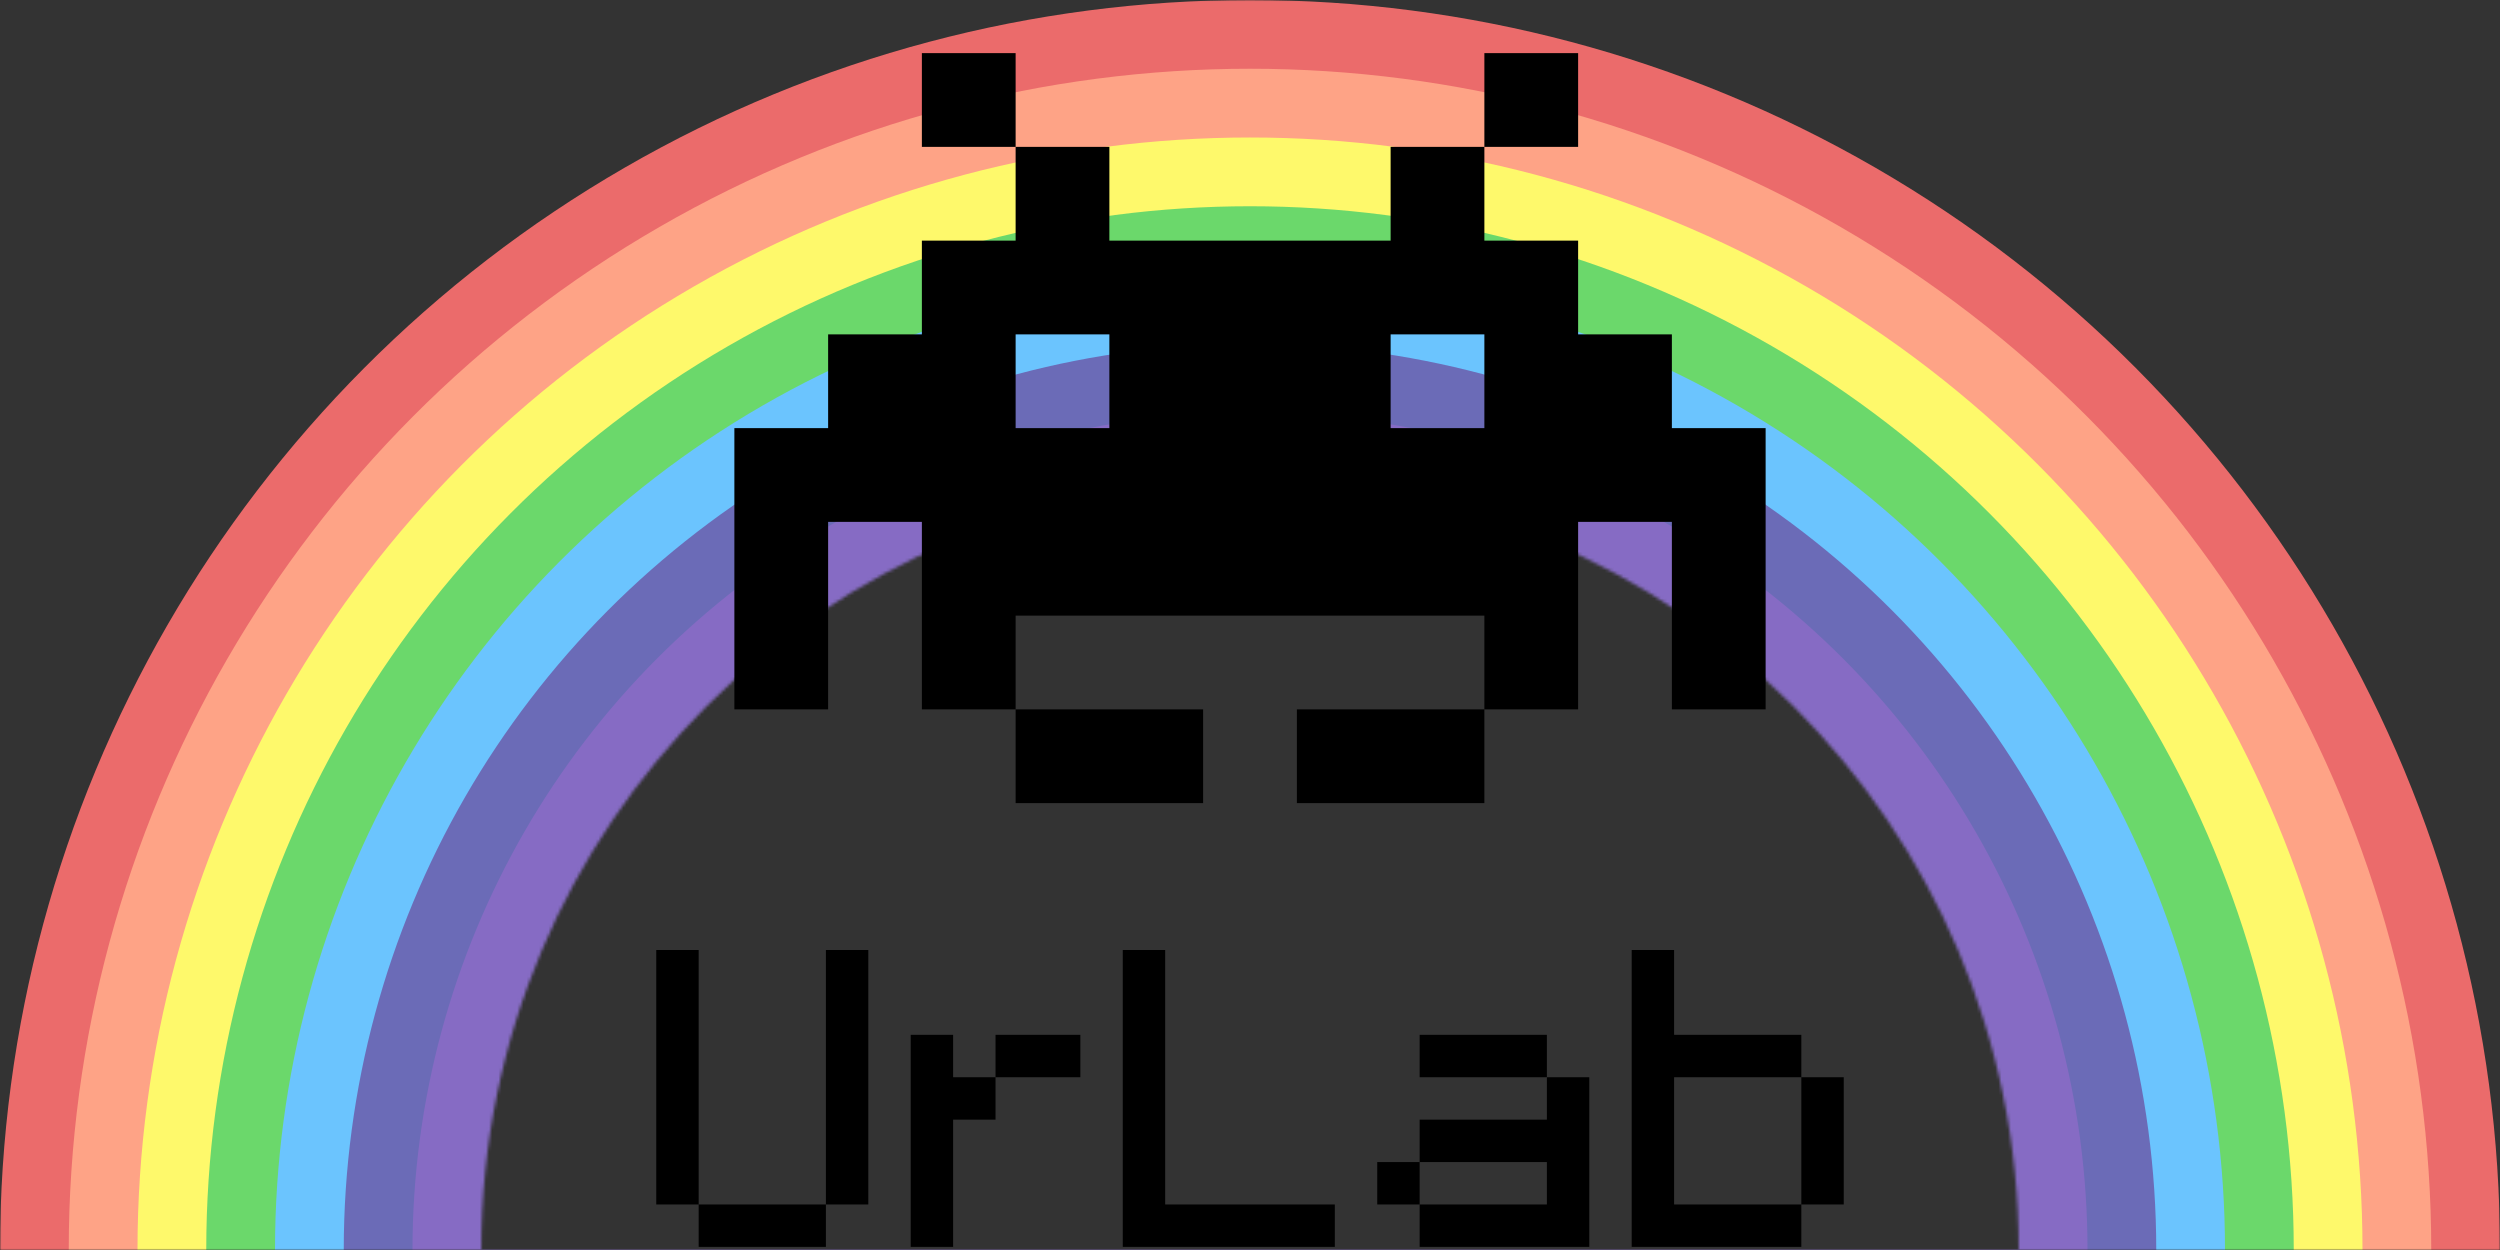 <svg width="800" height="400" viewBox="0 0 800 400" fill="none" xmlns="http://www.w3.org/2000/svg">
<rect x="0" y="0" width="800" height="400" fill="#333333" stroke="none"/>
<g clip-path="url(#clip0_1_2)">
<mask id="mask0_1_2" style="mask-type:alpha" maskUnits="userSpaceOnUse" x="0" y="0" width="800" height="646">
<path fill-rule="evenodd" clip-rule="evenodd" d="M800 0H0V400H154C154 535.862 264.138 646 400 646C535.862 646 646 535.862 646 400H800V0ZM646 400H154C154 264.138 264.138 154 400 154C535.862 154 646 264.138 646 400Z" fill="#D9D9D9"/>
</mask>
<g mask="url(#mask0_1_2)">
<circle cx="400" cy="400" r="400" fill="#EB6B6B"/>
<circle cx="400" cy="400" r="378" fill="#FEA386"/>
<circle cx="400" cy="400" r="356" fill="#FEF96B"/>
<circle cx="400" cy="400" r="334" fill="#6BD86B"/>
<circle cx="400" cy="400" r="312" fill="#6BC4FE"/>
<circle cx="400" cy="400" r="290" fill="#6B6BB7"/>
<circle cx="400" cy="400" r="268" fill="#866BC4"/>
</g>
<path fill-rule="evenodd" clip-rule="evenodd" d="M590 385.429V344.714H576.429V331.143H535.714V304H522.143V399H535.714H576.429V385.429H590ZM576.429 344.714V385.429H535.714V344.714H576.429Z" fill="black"/>
<path fill-rule="evenodd" clip-rule="evenodd" d="M495 399H508.571V344.714H495V358.286H454.286V371.857H440.714V385.429H454.286V399H495ZM454.286 385.429V371.857H495V385.429H454.286Z" fill="black"/>
<path d="M495 344.714V331.143H454.286V344.714H495Z" fill="black"/>
<path d="M359.286 399H427.143V385.429H372.857V304H359.286V399Z" fill="black"/>
<path d="M345.714 331.143V344.714H318.571V358.286H305V399H291.429V331.143H305V344.714H318.571V331.143H345.714Z" fill="black"/>
<path d="M264.286 385.429V399H223.571V385.429H210V304H223.571V385.429H264.286V304H277.857V385.429H264.286Z" fill="black"/>
<path fill-rule="evenodd" clip-rule="evenodd" d="M295 77H325V47H355V77H445V47H475V77H505V107H535V137H565V227H535V167H505V227H475V197H325V227H295V167H265V227H235V137H265V107H295V77ZM325 227H385V257H325V227ZM475 227V257H415V227H475ZM475 47V17H505V47H475ZM325 17V47H295V17H325ZM325 137V107H355V137H325ZM475 107V137H445V107H475Z" fill="black"/>
</g>
<defs>
<clipPath id="clip0_1_2">
<rect width="800" height="400" fill="white"/>
</clipPath>
</defs>
</svg>
